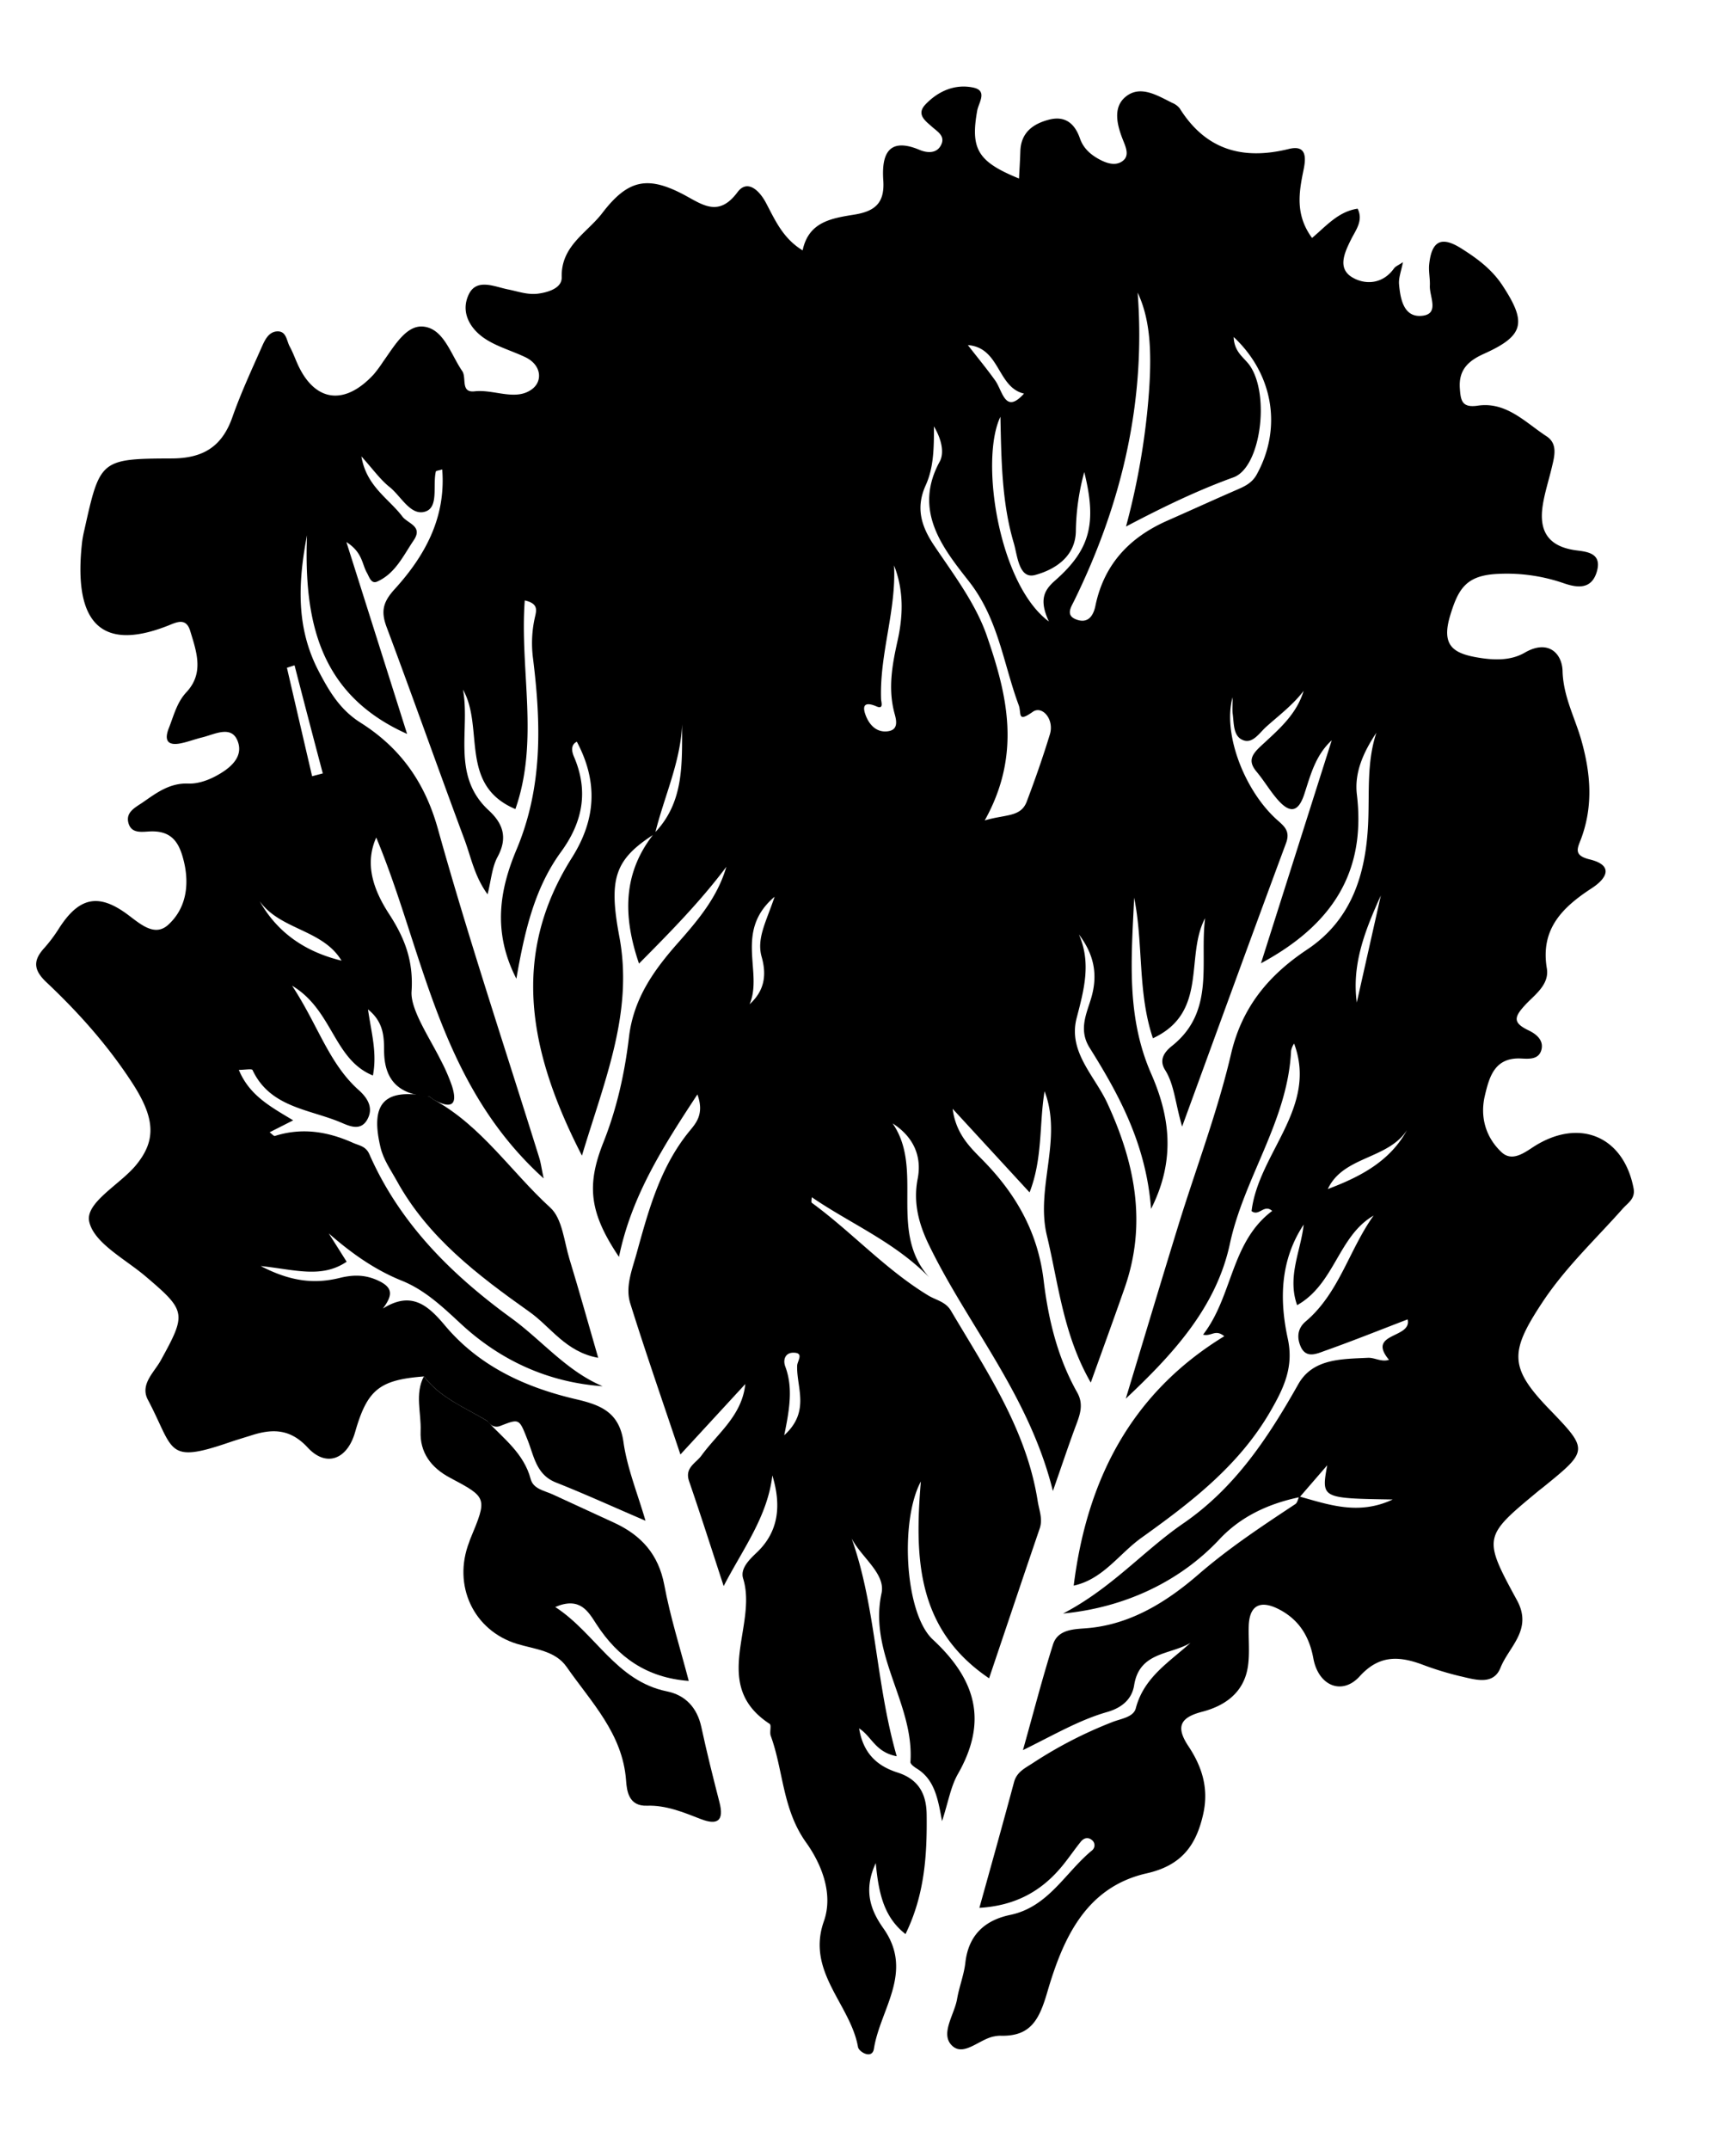<svg id="Ebene_1" data-name="Ebene 1" xmlns="http://www.w3.org/2000/svg" viewBox="0 0 872.32 1080"><path d="M653.07,752c-15.48,3.23-29.51,9.61-40.35,21.22-19,20.31-46.27,34.12-78.54,37.25,24.48-12.74,40.43-31.54,60.31-45.2,26.11-17.93,42.69-43.09,57.89-70,7.33-13,22-12.6,35-13.25,3.37-.17,6.85,2.28,10.56,1-11.47-13.78,11.72-10.58,9.37-20.3-13.78,5.28-27.55,10.81-41.53,15.77-4,1.42-9.39,4.07-12.15-2-2-4.46-1.8-9.13,2.47-12.75,16.79-14.2,21.8-36,34.12-53.16-17.83,10.31-19.46,34.31-38.43,45-5.11-14.42,1.88-27.24,3.29-40.47-11.78,17.82-12.26,37.57-8,57.21,3.08,14.16-1.82,24.59-8.56,36.3-15.84,27.51-40.08,46-65,63.83-11.26,8.07-19.26,20.8-34,24,6.58-52.71,28.56-96.49,75.67-125.28-4.63-3.72-6.29.23-10.67-.77,15-19.34,13.81-46.42,34.73-62.16-4.06-3.67-6.64,3-10.36.07,3.57-29.27,33.39-51.91,21.38-84.14a9.27,9.27,0,0,0-1.53,3.76c-1.67,35-23.59,63.49-30.76,96.91-6.84,31.87-28.6,55.4-52.29,77.7,8.79-29,17.46-58,26.4-87,8.87-28.72,19.7-57,26.5-86.17,5.55-23.8,19.19-39.74,38.23-52.42,22.68-15.1,29.45-38.38,30.64-63,.74-15.4-.83-30.81,4.15-45.9-6.28,9.45-11.14,19.73-9.8,31,4.66,38.9-12.23,65.42-48.18,84.8,12.32-38.82,23.93-75.39,35.55-112-8.26,7.61-10.67,17.58-13.8,27.1-3.35,10.2-8,8.92-13.61,2.44-3.72-4.3-6.62-9.3-10.28-13.67-4.36-5.2-2.84-8.34,1.85-12.76,8.55-8,18-15.66,21.72-27.94-5.32,7-12.27,12.21-18.7,17.95-3.42,3.05-6.69,8.48-11.38,6.93-5.39-1.77-4.87-8.3-5.55-13.27-.27-1.95-.05-4-.05-8.4-5,17.69,5.41,45.7,21.4,60.73,3.83,3.6,7.92,5.88,5.43,12.57-17.09,46-33.85,92.15-52.21,142.34-3.54-12.16-3.93-21.06-8.55-28.42-3.28-5.21-.22-9.16,3.46-12.09,21.91-17.44,13.8-42.12,16.65-64.17-10.25,19.24,1.78,47.28-26.23,60.33-7.77-23-4.73-47.38-9.43-70.61-1.33,29.81-4.15,59.37,8.5,88.3,9,20.51,12.87,42.59,0,68-2.49-32.37-15.94-57.06-30.89-80.94-5.76-9.21-1.37-17.36.92-25.36,3.41-11.93,1-21.89-6.29-31.54,6.29,14.31,2.54,27.86-1.14,42-4.41,16.94,9.06,29,15.39,42.69,14,30.24,20,60.63,8.71,92.92-5.29,15.15-10.8,30.22-17,47.49-13.87-24.1-16.2-49.54-22.06-73.87-5.78-24,8.05-48.5-1.16-72.46-2.73,16.61-.88,33.67-7.53,50.8l-38.66-42c1.7,13.12,9.31,19.81,15.72,26.39,16.41,16.88,27.14,35.94,30,59.72,2.34,19.6,7,38.88,16.85,56.34,3.28,5.82,1.56,10.82-.5,16.3-3.63,9.68-6.89,19.51-11.69,33.23-12-48.31-42.66-83.09-62.33-123.68-4.93-10.16-8-21-5.62-33.13,2.22-11.32-2.1-21.12-12.59-27.83,16,23.16-2.41,54,18.37,77.31-17.48-17.86-39.59-26.95-59-40.24,0,1-.39,2.51.06,2.84,20.13,14.72,37,33.51,58.49,46.53,3.91,2.37,8.69,3.08,11.37,7.61,17.92,30.35,38,59.74,43.61,95.66.71,4.52,2.65,9,1,13.79C513.92,792.67,505.57,817.63,497,843c-36.19-24.49-37.53-60-34.28-98.85-10.55,19.49-8.17,66.21,6,79.37,21.78,20.19,27.69,41.12,12.64,67.5-3.67,6.43-4.88,14.26-8,23.74-2.12-11.71-3.85-21-12.78-26.48-1.26-.78-3.17-2.21-3.1-3.23,2-29.3-21.14-54-14.53-84.75,2.13-9.89-10.1-18-15-27.52,12.33,34.9,11.94,72,22.64,109.38-10.92-2.12-12.52-9.95-18.9-14,2,12.27,8.74,18.79,19.23,22.14,10.29,3.29,14.57,10.28,14.71,21.09.25,20.41-1,40.41-10.63,60.09-10.55-8.29-13.46-19.7-14.94-35.66-6.76,14.45-1.86,24.72,3.85,32.81,15.49,21.93-1.67,40.56-4.78,60.45-.85,5.47-7.55,1.66-8-.89C427.33,1006.69,405,990.43,414,965c5-14.25-1.7-29.39-8.92-39.49-12-16.77-11.37-36-17.79-53.62-.68-1.86.47-5.29-.55-6-30.11-19.63-5.93-49.23-13.32-73-1.55-5,3-9.4,6.95-13.16,11.1-10.63,12.22-23.84,7.73-38.63-2.45,20.86-15,37.2-24.46,55.58C358,779.46,352.33,761.65,346.26,744c-2.34-6.82,3.39-9,6.25-12.93,8.21-11.26,20.32-20,22-35.88l-32.61,35.39c-9-26.89-17.5-51.27-25.2-75.89-2.55-8.14.75-16.46,3-24.45,6.1-22,11.89-44,26.87-62.23,3.19-3.9,7.42-8.51,3.87-18.28-17.63,26.8-33.16,51.24-39.41,81.6-14.88-22.12-16.43-35.91-7.8-57.6,6.76-17,10.71-34.89,12.83-52.83,2.29-19.38,12.55-33.65,24.62-47.3,10.13-11.47,19.88-23,24.3-38.2C352,452.71,337,468,321.09,484c-8.13-23.85-8.26-45.61,7.74-65.55,15.17-15.59,13.82-35.3,13.92-54.65-.79,19.22-9.16,36.6-13.6,54.94-20.22,12.83-23.46,22.34-17.94,51.74,7.14,38-7.38,72-18.79,110-26.52-51.57-36.2-100.33-5.07-149.61,12.3-19.47,13.1-38.33,2.51-58.31-3.41,1.64-2.37,5.41-1.46,7.51,7.47,17.36,4.38,32.93-6.5,47.83-13.12,18-18.17,39.13-22.43,63.7-12.29-23.86-8.17-45.27.09-64.9,13.29-31.58,12.29-63.64,8.25-96.2a58.72,58.72,0,0,1,.88-20c.76-3.57,2.27-7.29-5-8.9-2.62,34.86,7.39,70.22-4.71,104.8-28.52-12.08-15.51-40.85-26.33-60,3.73,20.34-6,43.23,13,60.71,7.29,6.73,9.49,13.86,4.35,23.35-2.78,5.14-3.19,11.58-5,18.75-6.59-9-8.3-18.67-11.62-27.55-13.23-35.49-25.83-71.21-39.11-106.68-2.91-7.78-1.93-12.48,4-19,15.19-16.68,25.88-35.92,23.94-60.18-1.65.52-3.11.63-3.21,1.06-1.6,6.92,1.44,17.64-5,20-7.53,2.75-12.37-7.57-18.27-12.25-4.7-3.74-8.28-8.88-14.13-15.35,2.51,15.07,13.76,21.15,20.6,30.21,2.69,3.56,10.55,4.81,5.63,12-5.22,7.69-9.19,16.61-18.28,20.65-3.08,1.37-4-2.35-5.2-4.44-2.5-4.35-2.15-10.23-10.29-15.4l30.5,96.37c-44.63-19.94-51.84-57.53-50.3-99.79-4.57,24-5.52,46.48,5.84,68.23,5.4,10.34,10.79,19.4,21,25.87,19.91,12.56,32.41,29.83,39,53.61C235.58,472,253.88,526.67,271,581.66c.74,2.38,1.06,4.9,2.18,10.25-53-47.83-60.3-114.23-84.13-171.22-5.68,12.73-2,25.38,6.44,38.37,7.43,11.44,12.39,23,11.31,38.95-.61,9.08,9,23.13,14.72,34.62a92.45,92.45,0,0,1,5.58,12.81c3.27,10.25-.88,11.41-9.09,7l-2.22-1.61c-14.34-.94-22.67-7.17-22.79-22.95-.05-6.61,0-14.42-8.09-20.86,1.66,11.69,4.68,21.72,2.47,33.2-19.86-8.09-20.1-32.86-40.61-45.11,13,19.71,18.43,39,33.48,52.43,4.78,4.25,7.53,9.27,4.19,15-3.58,6.14-9.79,2.62-13.93.94-15.75-6.42-34.91-7.47-43.61-26-.36-.76-3.77-.09-6.89-.09,5.32,12.85,15.84,18.44,27.31,25.35l-11.84,6c1.34,1,2.16,2,2.62,1.85,13.59-4.32,26.49-2.27,39.26,3.44,3.25,1.46,6.45,1.64,8.26,5.77,15.31,34.75,41.19,60.39,71.39,82.34,15.34,11.15,27.62,26.48,45.8,34.15-27.49-1.93-51.4-13-71.19-31.32-9.27-8.58-18.08-17-29.76-21.7-13.64-5.51-25.24-13.77-36.67-23.74,2.94,4.62,5.87,9.25,9,14.23-12.7,8.54-26,3.94-43.19,2.16,15.39,8,27.31,9,39.61,6,6.76-1.67,12.81-1.79,19.52,1.36,7.64,3.59,7.09,7.47,2.28,14,14.32-9,22.66-1.65,31.19,8.52,17.09,20.35,40.16,31,65.49,36.94,12.29,2.87,22,6.26,24.18,21.47,1.83,13.07,7,25.67,11.09,39.65-16-6.85-30.35-13.41-45-19.21-9.87-3.9-11-13.14-14.12-21.05-4.41-11.15-4.06-11.17-13.94-7.33-2.65,1-5-.32-6.58-2.6-11-6.68-23.46-11.46-31.65-22.29-22.44,1.71-28.52,6.63-34.64,28-3.93,13.72-14.5,17.8-23.83,7.71-8.63-9.34-17.48-9.55-28-6.2-4,1.26-7.92,2.42-11.84,3.76-31.46,10.75-27.14,3.62-40.45-21.56-4.07-7.7,3.11-13.69,6.46-19.75,13-23.6,12.86-24.84-7.62-42.24-10.26-8.72-25.86-16.67-28.3-27.42-2.16-9.47,15.07-18.47,23.23-28.13C78.58,573,78.09,561.89,66.49,544c-12.22-18.83-27-35.39-43.2-50.66-6.36-6-6.82-10.77-1.18-17a74,74,0,0,0,7.48-9.94c10-15.64,19.74-17.94,34.35-7.17,6.43,4.75,13.67,11.55,20.55,5.32,8.69-7.86,10.82-19.33,8-31.47-2.13-9-5.45-15.52-16.06-15.48-4.36,0-10.35,1.71-11.92-4.33-1.44-5.55,3.85-7.86,7.62-10.5,6.8-4.74,13.33-9.56,22.52-9.19,4.43.18,9.36-1.44,13.38-3.55,7.07-3.69,14.71-9.52,11.33-17.93-3.19-7.95-11.56-3.21-17.8-1.7-3.52.86-6.93,2.17-10.47,2.92-6.75,1.42-8.76-1.28-6.24-7.63s4-12.84,8.82-18c9-9.66,5.07-20.33,1.91-30.77-2.13-7-7-4.29-11.33-2.59-35.13,13.78-47.34-3.57-43-42.05a61,61,0,0,1,1.15-6.12c7.83-35.11,7.94-35.77,43.9-35.88,15.74-.05,25.25-5.9,30.46-20.71,4.28-12.19,9.78-24,15-35.79,1.44-3.22,3.36-7.08,7.41-7.32,4.79-.29,4.79,4.64,6.41,7.6,1.49,2.72,2.56,5.66,3.82,8.5,8.56,19.36,23.73,21.5,38.5,5.36a65.1,65.1,0,0,0,4.61-6.26c5.47-7.59,11.53-18.49,20.18-17.62,10.28,1,13.79,13.92,19.57,22.34,2.32,3.37-1,11,6.23,10.18,9.74-1.11,20.51,5,28.73-1,5.57-4,4.93-12.23-3.21-16.13-6.52-3.13-13.71-5.11-19.75-8.94-8.09-5.12-13-13.67-8.71-22.62,3.94-8.22,12.88-3.88,19.59-2.52,5.08,1,10,2.86,15.26,2.15s12-2.84,11.85-8.21c-.44-15.81,12.67-22.2,20.36-32.24,13-17,22.91-18.93,41.49-9,9.22,5,17.19,11,26.49-1.53,4.86-6.53,10.85-1.07,14.23,5.25,4.59,8.6,8.44,17.86,18.49,24,3-14.4,14.63-16.13,25.85-17.95,10.11-1.63,15.49-5.5,14.68-17.2s1.66-22.31,18.24-15.33c3.38,1.43,8.69,2.24,10.93-2.75,1.93-4.29-1.93-6.41-4.6-8.78-3.51-3.11-8.17-6.33-3.29-11.4,6.43-6.68,14.82-10.29,23.92-8.37,7.36,1.56,2.75,7.5,2,11.55-3.47,19.32.28,25.71,21,34.13.24-4.77.53-9.25.67-13.73.3-9.46,6.5-13.82,14.52-15.86s12.84,2,15.41,9.41c1.6,4.63,4.84,7.77,9.1,10.19,3.83,2.18,8.22,3.75,11.78,1.59,4.46-2.69,2.18-7.32.68-11.15-3-7.58-5.11-16.41,1.62-21.69,7.36-5.78,15.79-.43,23.24,3.26a9.11,9.11,0,0,1,3.73,2.75c13.08,20.86,31.63,26.11,54.81,20.39,9-2.22,8.69,4.37,7.41,10.55-2.32,11.26-4.28,22.48,4.28,34.14,7-5.85,13.09-13.25,22.9-14.7,3,6-1,10.81-3.27,15.41-3.46,6.93-7,14.7.76,19.2,6.5,3.75,15.18,3.26,20.77-4.58.8-1.11,2.35-1.68,4.51-3.16-.83,4.37-2.25,7.84-1.95,11.16.66,7.33,2.33,16.5,11.23,15.8,9.38-.74,4-9.62,4.24-15.09.18-3.62-.71-7.31-.32-10.88,1.26-11.78,6.2-14.14,16.08-7.92,7.94,5,15.36,10.46,20.68,18.54,12.39,18.79,11,25.32-9.35,34.45-8,3.61-12.73,8.2-12,17.53.43,6,1.09,9.64,9,8.48,14.34-2.1,23.89,8.42,34.53,15.37,5.79,3.78,4,10.1,2.65,15.71-1.53,6.54-3.69,13-4.63,19.6-1.72,12.13,2.7,19.78,15.95,21.86,5.14.81,14.2.79,11.34,10.75-2.56,8.91-9.42,8.36-16.37,6a87.63,87.63,0,0,0-33.07-4.8c-16,.65-20.1,7.14-24.25,20.84-4.44,14.64,1,18.89,13.08,21.05,8.34,1.49,17.06,1.93,24.37-2.31,11.8-6.85,18.73.39,19,9.15.32,12.91,6.26,23.51,9.5,35.06,4.65,16.57,5.88,32.53,0,48.76-1.81,5-4.52,8.78,4.14,10.88,12,2.92,8.89,9.34,1.05,14.45-14.64,9.54-25.93,20.45-22.59,40.28,1.37,8.15-6.12,13.29-10.65,18.13-6.05,6.47-6.44,9.22,1.57,13.06,3.65,1.75,7.57,4.8,6.38,9.6-1.3,5.25-6.56,4.65-10.41,4.48-13.16-.57-15.8,9.29-18,18.52-2.57,10.68.3,20.93,8.29,28.49,5,4.75,10.7.93,15.56-2.28,23.06-15.24,45.76-6,50.84,20.45,1,5.26-2.8,7.27-5.48,10.29-13.69,15.43-28.74,29.45-40.34,47-16.27,24.62-16.86,32.59,3.18,53.37s20.18,20.92-2.8,39.52c-.81.66-1.66,1.26-2.45,1.93-27.47,22.78-28,23.09-10.72,54.78,8.11,14.82-4,23.28-8.24,33.91-3.68,9.31-13.31,5.81-20.74,4.18a159,159,0,0,1-19.28-6c-11.56-4.14-21.23-4.33-30.77,6.18-8.76,9.66-20.71,4.88-23.26-9-2.07-11.24-7.31-19.41-17-24.53-8.79-4.64-15.19-3.11-15.49,8.49-.18,6.75.58,13.62-.43,20.24-2,12.88-11.35,19.56-22.91,22.57-11.17,2.9-13.42,7.58-6.95,17.32,6.75,10.16,10.29,21,7.48,33.84-3.54,16.07-11,26.05-28.37,30-30.92,6.94-42.25,33.21-50,59.58-4.07,14-8.4,22.5-23.71,22a15.5,15.5,0,0,0-3.09.36c-7.38,1.32-15.45,10.55-21.35,4.36-5.65-5.93,1.47-15.35,2.81-23.24,1.05-6.12,3.44-12,4.14-18.18,1.59-13.87,9.73-21.31,22.62-24,19.08-4,27.52-21.2,40.89-32.27a3.32,3.32,0,0,0,0-5.38c-1.95-1.55-4-.91-5.43.81-3.25,4-6.14,8.33-9.43,12.31-10.32,12.54-23.38,19.92-41.6,21,6-21.51,11.81-42.29,17.41-63.13,1.4-5.22,5.63-7.07,9.49-9.62a214.42,214.42,0,0,1,40-20.6c4.29-1.69,10.51-2.39,11.69-6.88,4.08-15.56,16.68-23.1,27.46-32.86-10.17,6.11-25.61,4.39-28.29,21.28-1.15,7.28-6.52,11.43-13.51,13.43-14,4-26.59,11.4-42.36,19.16,5.37-19.08,9.78-36.23,15.11-53.08,2.48-7.84,11.08-7.65,17.13-8.17C568.44,816,586.76,804.15,602,791c15.49-13.44,32.1-24.39,48.92-35.52,1-.68,1.3-2.52,1.92-3.82,15,4.18,29.85,9.55,47,1.53-35.93-.57-35.93-.57-32.93-17.19ZM619.91,169.27c.25,7.8,5.43,10.4,8.21,14.5,10.09,14.83,5.35,51.1-8.31,56-18,6.52-35.13,14.77-54,24.7a362.46,362.46,0,0,0,10.84-59.36c2.51-26.24,1.71-44-5-58.13,4.21,54.82-8,106.14-32,155-1.49,3-4.22,7.07,1,9.12,6,2.38,8.74-1.75,9.77-6.74,4.3-20.92,17.16-34.46,36.21-42.86,11.36-5,22.65-10.17,34-15.11,4.29-1.87,8.36-3.47,10.87-8.08C644.17,215.37,640.11,188.24,619.91,169.27ZM494.81,412.1c10.48-3.15,18.11-1.53,21.11-9.46,4.22-11.15,8.16-22.41,11.64-33.8,2.3-7.54-3.9-14.64-8.61-11.29-8,5.65-5.53.75-7.08-3.41-7.73-20.85-10.15-43.16-24.94-62.06-13-16.6-28.3-35.42-14.74-60.21,2.11-3.86,1.53-10.16-2.91-17.72.1,11.84-.31,21.16-4.12,29.59-5.09,11.24-2.36,20.49,4.3,30.39,9.78,14.53,20.85,29.09,26.45,45.34C505.85,348.36,513.62,378.48,494.81,412.1Zm32.24-99.92c-5.13-11.07-2.29-15.83,3.17-20.63,17.62-15.49,21-28.78,14.61-54.43a118.13,118.13,0,0,0-4.22,29.39c-.07,13.36-11,19.76-20.49,22.31-8.2,2.21-8.86-9.84-10.71-16.06-6-20.24-6.24-41.36-6.71-63.41C492.27,230.91,501.77,293.5,527.05,312.18ZM449.25,284c1.16,22.64-7.33,44.5-6.52,67.18.06,1.5,1.43,5.24-2.26,3.66-4.92-2.12-7.51-1.38-5.66,3.95,1.71,4.91,5.39,9.42,11.51,8.5,5.13-.77,4.17-5.32,3.23-8.7-3.44-12.45-1.27-24.48,1.46-36.73C453.79,309.41,454.24,296.72,449.25,284ZM707,567.63c-9.58,14.8-32.06,13-39.79,29.62C683.48,591.13,698.46,583.33,707,567.63ZM130.5,452.7c9.22,16.31,23.47,25.53,41.11,29.83C162.13,466.79,140.93,467.18,130.5,452.7Zm246.15,51.73c7.63-6.86,8.61-14.84,6.07-23.81-2.64-9.35,2.38-17.78,6.51-30.19C368.66,467.88,383.61,488.4,376.65,504.43ZM148,334.18l-3.82,1.24q6.31,27.24,12.65,54.47l5.37-1.41Q155,361.33,148,334.18ZM693.86,449.77c-7.71,17.08-14.71,34.33-12.09,53.77ZM394.06,720.92c13.28-12,6.06-24.1,6.51-35,.1-2.4,3.71-6.61-2.16-6.46-3.79.1-5.09,3.53-3.83,6.9C398.5,696.86,396.84,707.48,394.06,720.92Zm92.28-547.58c4.94,6.36,9.51,11.89,13.68,17.7,3.87,5.39,5,17.28,14.53,6.66C501.05,194.61,502.6,174.58,486.34,173.34Z"/><path d="M213,691.34c8.19,10.83,20.65,15.61,31.65,22.29,8.32,8.91,18.58,16.36,22,29.27,1.33,5.06,6.89,5.82,11.08,7.74q15.54,7.13,31.06,14.31c13.45,6.24,22.08,15.79,25,31.12,3,16.1,8,31.83,12.3,48.25-21.13-1.6-35.56-11.86-46.34-28.42-4.14-6.37-8.22-14.06-20.75-8.72,20.38,13.28,30.52,37.17,56.15,42.39,9.28,1.89,15.17,8.19,17.27,17.94,2.73,12.67,5.88,25.25,9.11,37.8,2.42,9.37-1.08,11.63-9.47,8.36-8.71-3.39-17.41-7-26.95-6.67-9.23.31-10.13-7.37-10.52-12.71-1.72-23.52-17.56-39.33-29.86-57-5.72-8.22-16-8.87-24.84-11.55-21.89-6.65-32.61-29.36-24.11-51.19.18-.48.31-1,.51-1.47,8.62-20.74,8.67-20.83-10.12-30.79-9.55-5.06-15.29-12.7-14.81-23.51C211.72,709.63,208.35,700.2,213,691.34Z"/><path d="M215.76,550.79,218,552.4c24,13.14,38.87,36.29,58.52,54.2,6.05,5.51,6.92,16.93,9.63,25.81,4.93,16.15,9.46,32.42,14.44,49.61-16.31-2.92-23.75-15.43-34.52-23.06-25.85-18.33-51.08-37.35-66.82-66.07-3-5.44-6.58-10.36-8.06-16.61C185.88,554,193.15,546.34,215.76,550.79Z"/></svg>
